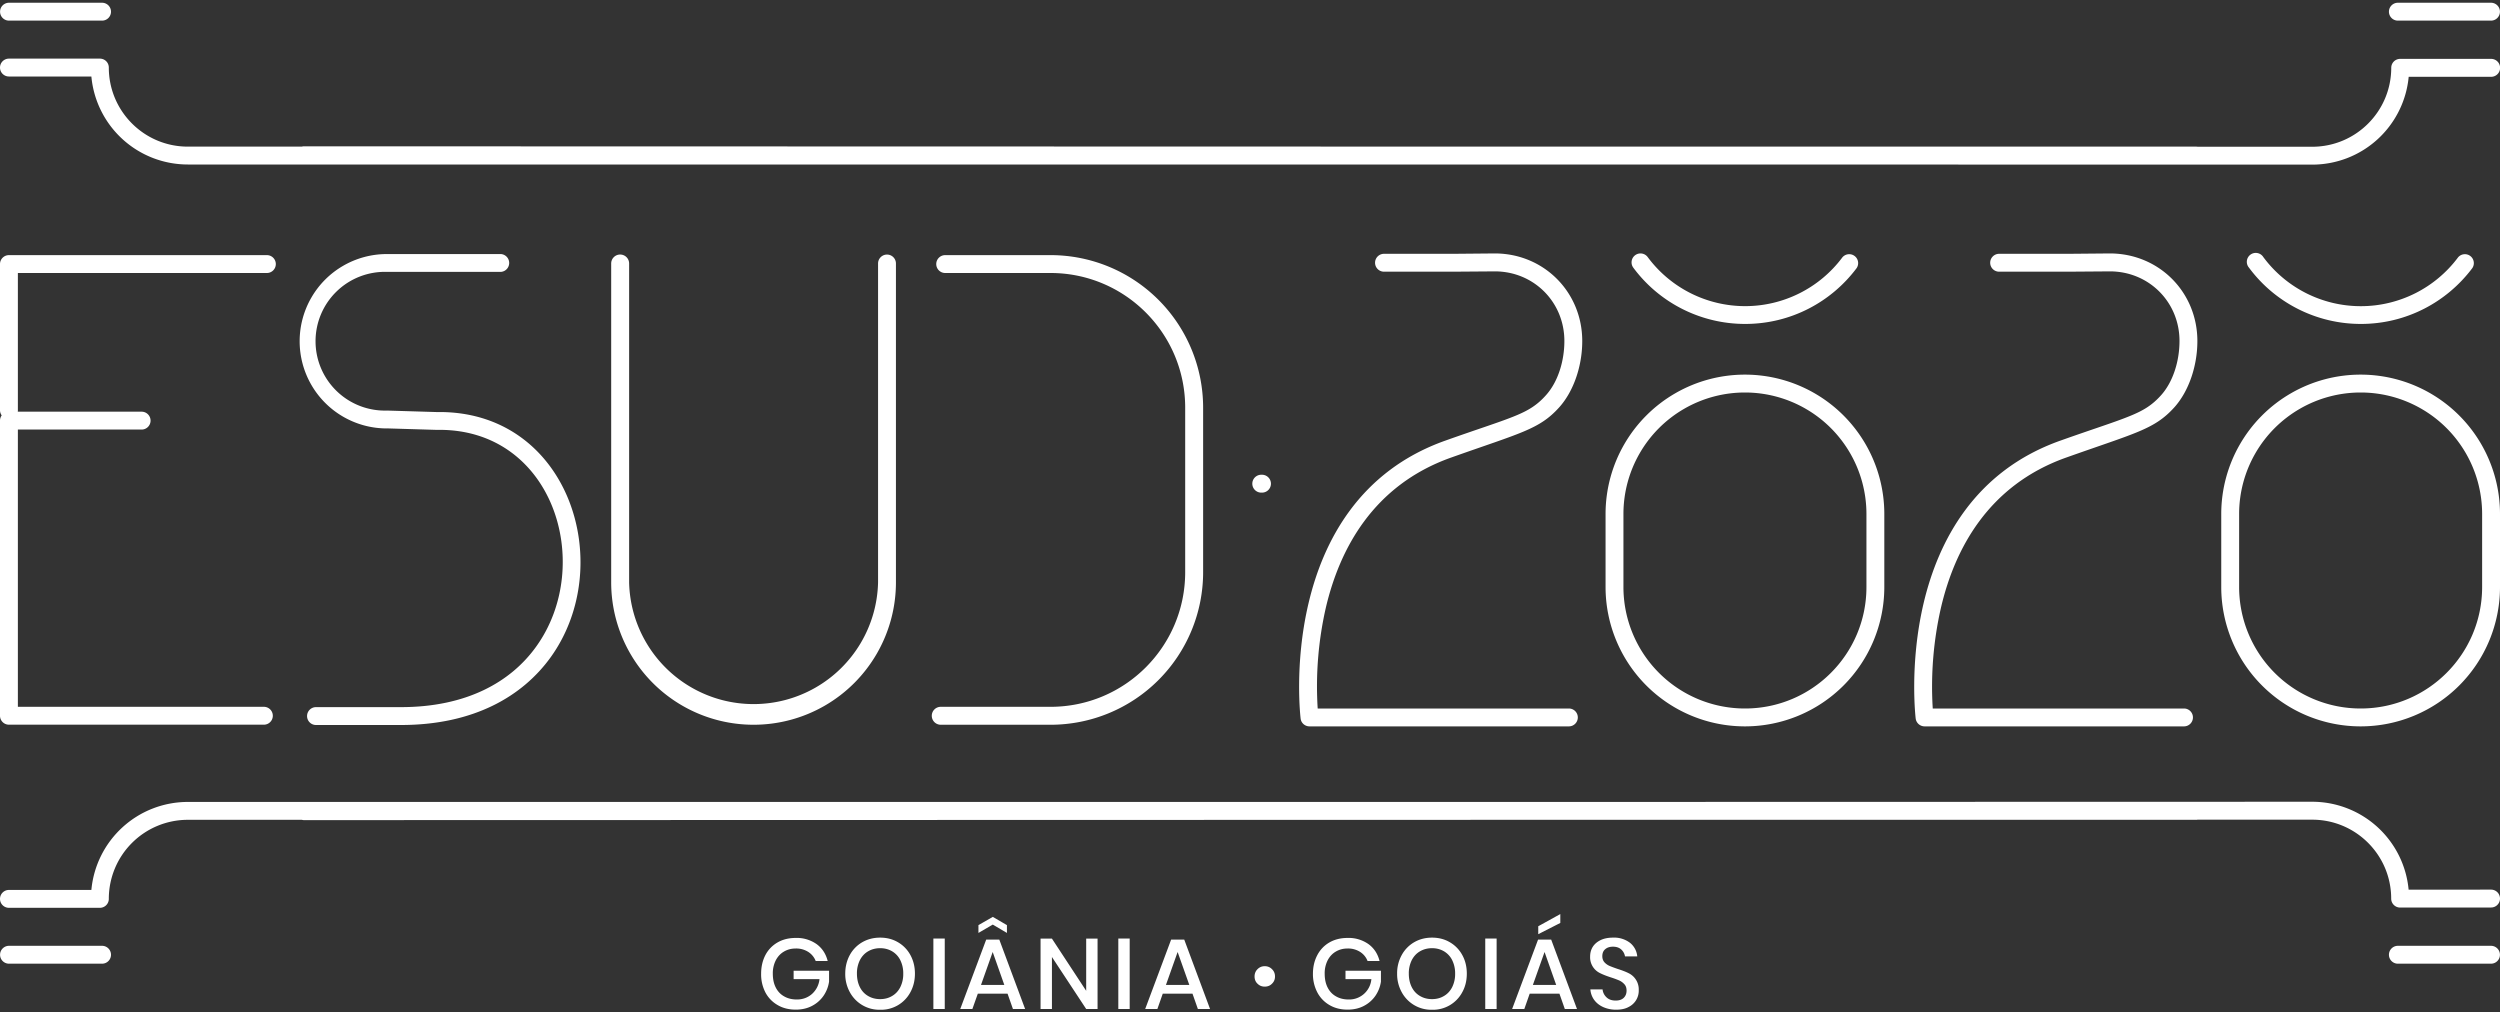 <svg xmlns="http://www.w3.org/2000/svg" fill-rule="evenodd" stroke-linejoin="round" stroke-miterlimit="2" clip-rule="evenodd" viewBox="0 0 400 162">
  <rect x="0" y="0" width="400" height="162" fill="#333333" stroke="none"/>
  <path fill="#fff" fill-rule="nonzero" d="M229.13 150.02c1.04 0 1.99.24 2.83.73a5.25 5.25 0 012 2.05c.49.88.73 1.88.73 2.98s-.24 2.1-.73 2.98a5.3 5.3 0 01-4.83 2.8 5.36 5.36 0 01-4.85-2.8 6 6 0 01-.74-2.98 6 6 0 01.74-2.98 5.3 5.3 0 012-2.05c.85-.49 1.8-.73 2.85-.73zm-88.3 0c1.04 0 1.99.24 2.83.73a5.25 5.25 0 012 2.05c.48.88.73 1.88.73 2.98s-.25 2.1-.73 2.98a5.3 5.3 0 01-4.83 2.8 5.36 5.36 0 01-4.85-2.8 6.01 6.01 0 01-.74-2.98c0-1.1.25-2.1.73-2.98a5.3 5.3 0 012-2.05c.86-.49 1.8-.73 2.86-.73zm-13.53.05a5.5 5.5 0 013.36.99c.9.66 1.48 1.56 1.77 2.7h-1.92c-.24-.61-.64-1.1-1.2-1.46a3.58 3.58 0 00-1.99-.54c-.7 0-1.33.16-1.9.5-.55.32-.99.8-1.3 1.4a4.6 4.6 0 00-.47 2.14c0 .86.16 1.6.48 2.22.32.62.77 1.09 1.35 1.41.58.33 1.25.49 2.02.49.93 0 1.74-.3 2.4-.87a3.69 3.69 0 001.22-2.39h-4.14v-1.34h5.67v1.74a5.4 5.4 0 01-.88 2.26 5.07 5.07 0 01-1.84 1.62c-.76.4-1.63.6-2.61.6-1.1 0-2.07-.24-2.9-.73a5.02 5.02 0 01-1.96-2.03 6.29 6.29 0 01-.68-2.98c0-1.12.23-2.11.68-2.98a4.98 4.98 0 011.95-2.03c.83-.48 1.8-.72 2.9-.72zm134.9 8.36a2.9 2.9 0 01-1.61 2.68c-.54.3-1.2.44-2 .44a5 5 0 01-2.06-.41c-.6-.27-1.09-.65-1.45-1.14a3.24 3.24 0 01-.62-1.7h1.95a2 2 0 00.63 1.27c.36.35.86.52 1.47.52.56 0 .99-.15 1.29-.44.3-.3.45-.68.45-1.15 0-.4-.1-.74-.33-1s-.5-.47-.83-.62a14.9 14.9 0 00-1.36-.5c-.7-.23-1.27-.45-1.72-.68a2.8 2.8 0 01-1.59-2.65c0-.6.15-1.14.45-1.6.3-.45.73-.8 1.28-1.06.55-.25 1.2-.37 1.92-.37a4.2 4.2 0 012.73.83 3.13 3.13 0 011.16 2.17H260a1.92 1.92 0 00-.6-1.1c-.33-.3-.77-.45-1.33-.45-.51 0-.92.13-1.23.4-.31.25-.47.63-.47 1.12 0 .38.11.7.32.95.22.25.48.44.8.59.33.14.78.31 1.34.5.72.23 1.3.45 1.75.68a2.89 2.89 0 011.62 2.72zm-46.6-8.36a5.5 5.5 0 013.36.99c.9.66 1.48 1.56 1.77 2.7h-1.92c-.24-.61-.64-1.1-1.2-1.46a3.58 3.58 0 00-1.99-.54c-.7 0-1.33.16-1.9.5-.55.32-.99.8-1.3 1.4a4.6 4.6 0 00-.47 2.14c0 .86.16 1.6.48 2.22.32.62.77 1.09 1.35 1.41.58.33 1.25.49 2.02.49a3.56 3.56 0 003.62-3.26h-4.14v-1.34h5.67v1.74a5.4 5.4 0 01-.88 2.26 5.06 5.06 0 01-1.84 1.62c-.76.4-1.63.6-2.61.6-1.1 0-2.07-.24-2.9-.73a5.02 5.02 0 01-1.95-2.03 6.29 6.29 0 01-.7-2.98c0-1.12.24-2.11.7-2.98a4.98 4.98 0 011.94-2.03c.83-.48 1.8-.72 2.9-.72zm-34.85.1v11.27h-1.82v-11.28h1.82zm-29.59 0v11.27h-1.82v-11.28h1.82zm88.3 0v11.27h-1.82v-11.28h1.82zm10.05 8.82h-4.76l-.86 2.45h-1.95l4.15-11.1h2.1l4.13 11.1h-1.95l-.86-2.45zm-73.9 2.45h-1.82l-5.48-8.32v8.32h-1.82v-11.26h1.82l5.48 8.35v-8.35h1.82v11.26zm15.19-2.45h-4.76l-.86 2.45h-1.95l4.15-11.1h2.1l4.13 11.1h-1.95l-.86-2.45zm-29.6 0h-4.75l-.87 2.45h-1.94l4.15-11.1h2.1l4.13 11.1h-1.95l-.86-2.45zm67.93-7.28c-.72 0-1.37.17-1.93.5-.57.33-1 .8-1.32 1.42a4.7 4.7 0 00-.47 2.15c0 .82.16 1.54.47 2.16.31.62.75 1.09 1.32 1.42.56.33 1.2.5 1.93.5.71 0 1.35-.17 1.9-.5.57-.33 1-.8 1.32-1.42a4.7 4.7 0 00.47-2.16 4.7 4.7 0 00-.47-2.15 3.39 3.39 0 00-1.31-1.42c-.56-.33-1.2-.5-1.91-.5zm-88.3 0c-.72 0-1.37.17-1.93.5-.57.33-1 .8-1.32 1.42a4.7 4.7 0 00-.47 2.15c0 .82.16 1.54.47 2.16.31.62.75 1.09 1.32 1.42.56.33 1.2.5 1.93.5.71 0 1.35-.17 1.9-.5.57-.33 1-.8 1.32-1.42a4.7 4.7 0 00.47-2.16 4.7 4.7 0 00-.47-2.15 3.39 3.39 0 00-1.31-1.42c-.56-.33-1.2-.5-1.91-.5zm59.9 4.53c0-.46.15-.85.47-1.17.32-.32.7-.48 1.16-.48.46 0 .85.16 1.16.48.32.31.48.7.48 1.17 0 .46-.16.84-.48 1.15-.31.32-.7.47-1.16.47-.46 0-.84-.15-1.16-.47-.32-.3-.47-.7-.47-1.15zm-40.04 1.35l-1.86-5.27-1.87 5.27h3.73zm29.6 0l-1.87-5.27-1.87 5.27h3.74zm58.7 0l-1.86-5.27-1.87 5.27H249zm134.67-3.4h14.9a1.43 1.43 0 000-2.86h-14.9a1.43 1.43 0 000 2.86zm-382.23 0h14.9a1.43 1.43 0 000-2.86H1.44a1.43 1.43 0 000 2.86zm248.22-6.52l-3.53 1.8v-1.27l3.53-1.95v1.42zm-90.8.26l-2.3 1.34v-1.25l2.3-1.32 2.26 1.32v1.25l-2.27-1.34zm89.77-19.62l121.32-.03a15.5 15.5 0 0115.44 14.07l13.19-.01a1.43 1.43 0 010 2.86l-14.55.01c-.79 0-1.43-.64-1.43-1.43 0-6.98-5.67-12.64-12.65-12.63H351.6c-.08.02-.17.02-.26.02H248.62l-199.97.05c-.12 0-.25-.02-.36-.05H30.05a12.64 12.64 0 00-12.64 12.65c0 .79-.64 1.43-1.43 1.43H1.43a1.43 1.43 0 010-2.86h13.19a15.5 15.5 0 0115.43-14.08h218.57zm60.62-14.95h40.2a1.43 1.43 0 010 2.86h-41.5c-.73 0-1.34-.54-1.43-1.25 0 0-1.05-8.64 1.27-18.47 2.36-9.97 8.17-21.12 21.85-25.99 5.34-1.9 8.73-2.95 11.16-3.95 2.22-.9 3.57-1.76 4.96-3.3 1.96-2.17 2.97-5.53 2.97-8.7 0-6.24-4.9-11.14-11.14-11.14l-6.58.05h-11.14a1.43 1.43 0 010-2.86h11.12l6.59-.06c7.85 0 14.01 6.17 14.01 14.02 0 3.86-1.3 7.95-3.7 10.62-3.19 3.52-6.15 4.06-17.29 8.02-12.58 4.47-17.86 14.78-20.02 23.95a56.73 56.73 0 00-1.33 16.2zm-98.41 0h40.19a1.43 1.43 0 010 2.86h-41.5c-.73 0-1.34-.54-1.42-1.25 0 0-1.06-8.64 1.27-18.47 2.35-9.97 8.17-21.12 21.85-25.99 5.33-1.9 8.72-2.95 11.16-3.95 2.21-.9 3.57-1.76 4.95-3.3 1.97-2.17 2.97-5.53 2.97-8.7 0-6.24-4.9-11.14-11.13-11.14l-6.58.05h-11.15a1.43 1.43 0 010-2.86h11.12l6.6-.06c7.84 0 14 6.17 14 14.02 0 3.86-1.3 7.95-3.7 10.62-3.18 3.52-6.14 4.06-17.28 8.02-12.58 4.47-17.86 14.78-20.03 23.95a56.72 56.72 0 00-1.32 16.2zm68.36 2.86a22.3 22.3 0 0022.3-22.3V82.24a22.3 22.3 0 10-44.6 0v11.68a22.3 22.3 0 0022.3 22.3zm98.5 0A22.3 22.3 0 00400 93.92V82.24a22.3 22.3 0 10-44.6 0v11.68a22.3 22.3 0 0022.3 22.3zM61.88 68.55a13.95 13.95 0 01.03-27.9h18.25a1.43 1.43 0 010 2.85H61.9a11.1 11.1 0 10.04 22.19l7.97.24c21.08-.33 28.88 24.33 18.22 39.2C83.6 111.43 75.76 116 64.16 116h-13.6a1.43 1.43 0 010-2.86h13.6c10.45 0 17.56-4 21.64-9.7 9.41-13.1 2.74-34.98-15.88-34.66h-.07l-7.98-.24zm89.35-24.87h16.85c11.9 0 21.55 9.65 21.55 21.55v26.31c0 11.9-9.64 21.55-21.55 21.55h-17.56a1.43 1.43 0 000 2.87h17.56a24.41 24.41 0 0024.42-24.42v-26.3a24.41 24.41 0 00-24.42-24.42h-16.85a1.43 1.43 0 000 2.86zM.27 66.46a1.42 1.42 0 01-.27-.83V42.25c0-.79.64-1.43 1.43-1.43H42.7a1.43 1.43 0 010 2.86H2.86v21.95c0 .08 0 .16-.02.24h19.82a1.43 1.43 0 010 2.86H2.86v44.36h39.36a1.43 1.43 0 010 2.86H1.43c-.79 0-1.43-.64-1.43-1.43V67.3c0-.32.1-.6.27-.84zm140.22-24.3v51.02a19.92 19.92 0 01-39.83 0V42.16a1.43 1.43 0 00-2.87 0v51.02a22.78 22.78 0 0045.56 0V42.16a1.43 1.43 0 00-2.86 0zm138.7 71.2a19.44 19.44 0 01-19.44-19.44V82.24a19.44 19.44 0 1138.88 0v11.68c0 10.74-8.7 19.44-19.44 19.44zm98.5 0a19.44 19.44 0 01-19.43-19.44V82.24a19.44 19.44 0 0138.88 0v11.68c0 10.74-8.7 19.44-19.44 19.44zM201.8 78.82h.12a1.43 1.43 0 000-2.86h-.12a1.43 1.43 0 000 2.86zm191.49-37.64a19.41 19.41 0 01-31.16-.05 1.43 1.43 0 10-2.29 1.7 22.27 22.27 0 0017.9 9c7.29 0 13.76-3.51 17.83-8.93a1.43 1.43 0 00-2.28-1.72zm-98.51 0a19.41 19.41 0 01-31.15-.05 1.43 1.43 0 00-2.3 1.7 22.27 22.27 0 0017.9 9c7.29 0 13.77-3.51 17.83-8.93a1.43 1.43 0 00-2.28-1.72zm-46.15-14.86H30.05a15.5 15.5 0 01-15.43-14.08H1.43a1.43 1.43 0 010-2.86h14.55c.8 0 1.43.64 1.43 1.43 0 6.98 5.66 12.65 12.64 12.65H48.3c.11-.04.24-.05.36-.05l199.97.05h102.72c.1 0 .18 0 .26.02h18.34c6.98 0 12.64-5.65 12.65-12.63 0-.8.64-1.43 1.43-1.43h14.55a1.43 1.43 0 010 2.87h-13.19a15.5 15.5 0 01-15.44 14.05l-121.32-.02zM1.43 3.3h14.9a1.43 1.43 0 000-2.86H1.44a1.43 1.43 0 000 2.86zm382.23 0h14.9a1.43 1.43 0 000-2.86h-14.9a1.43 1.43 0 000 2.86z"/>
</svg>